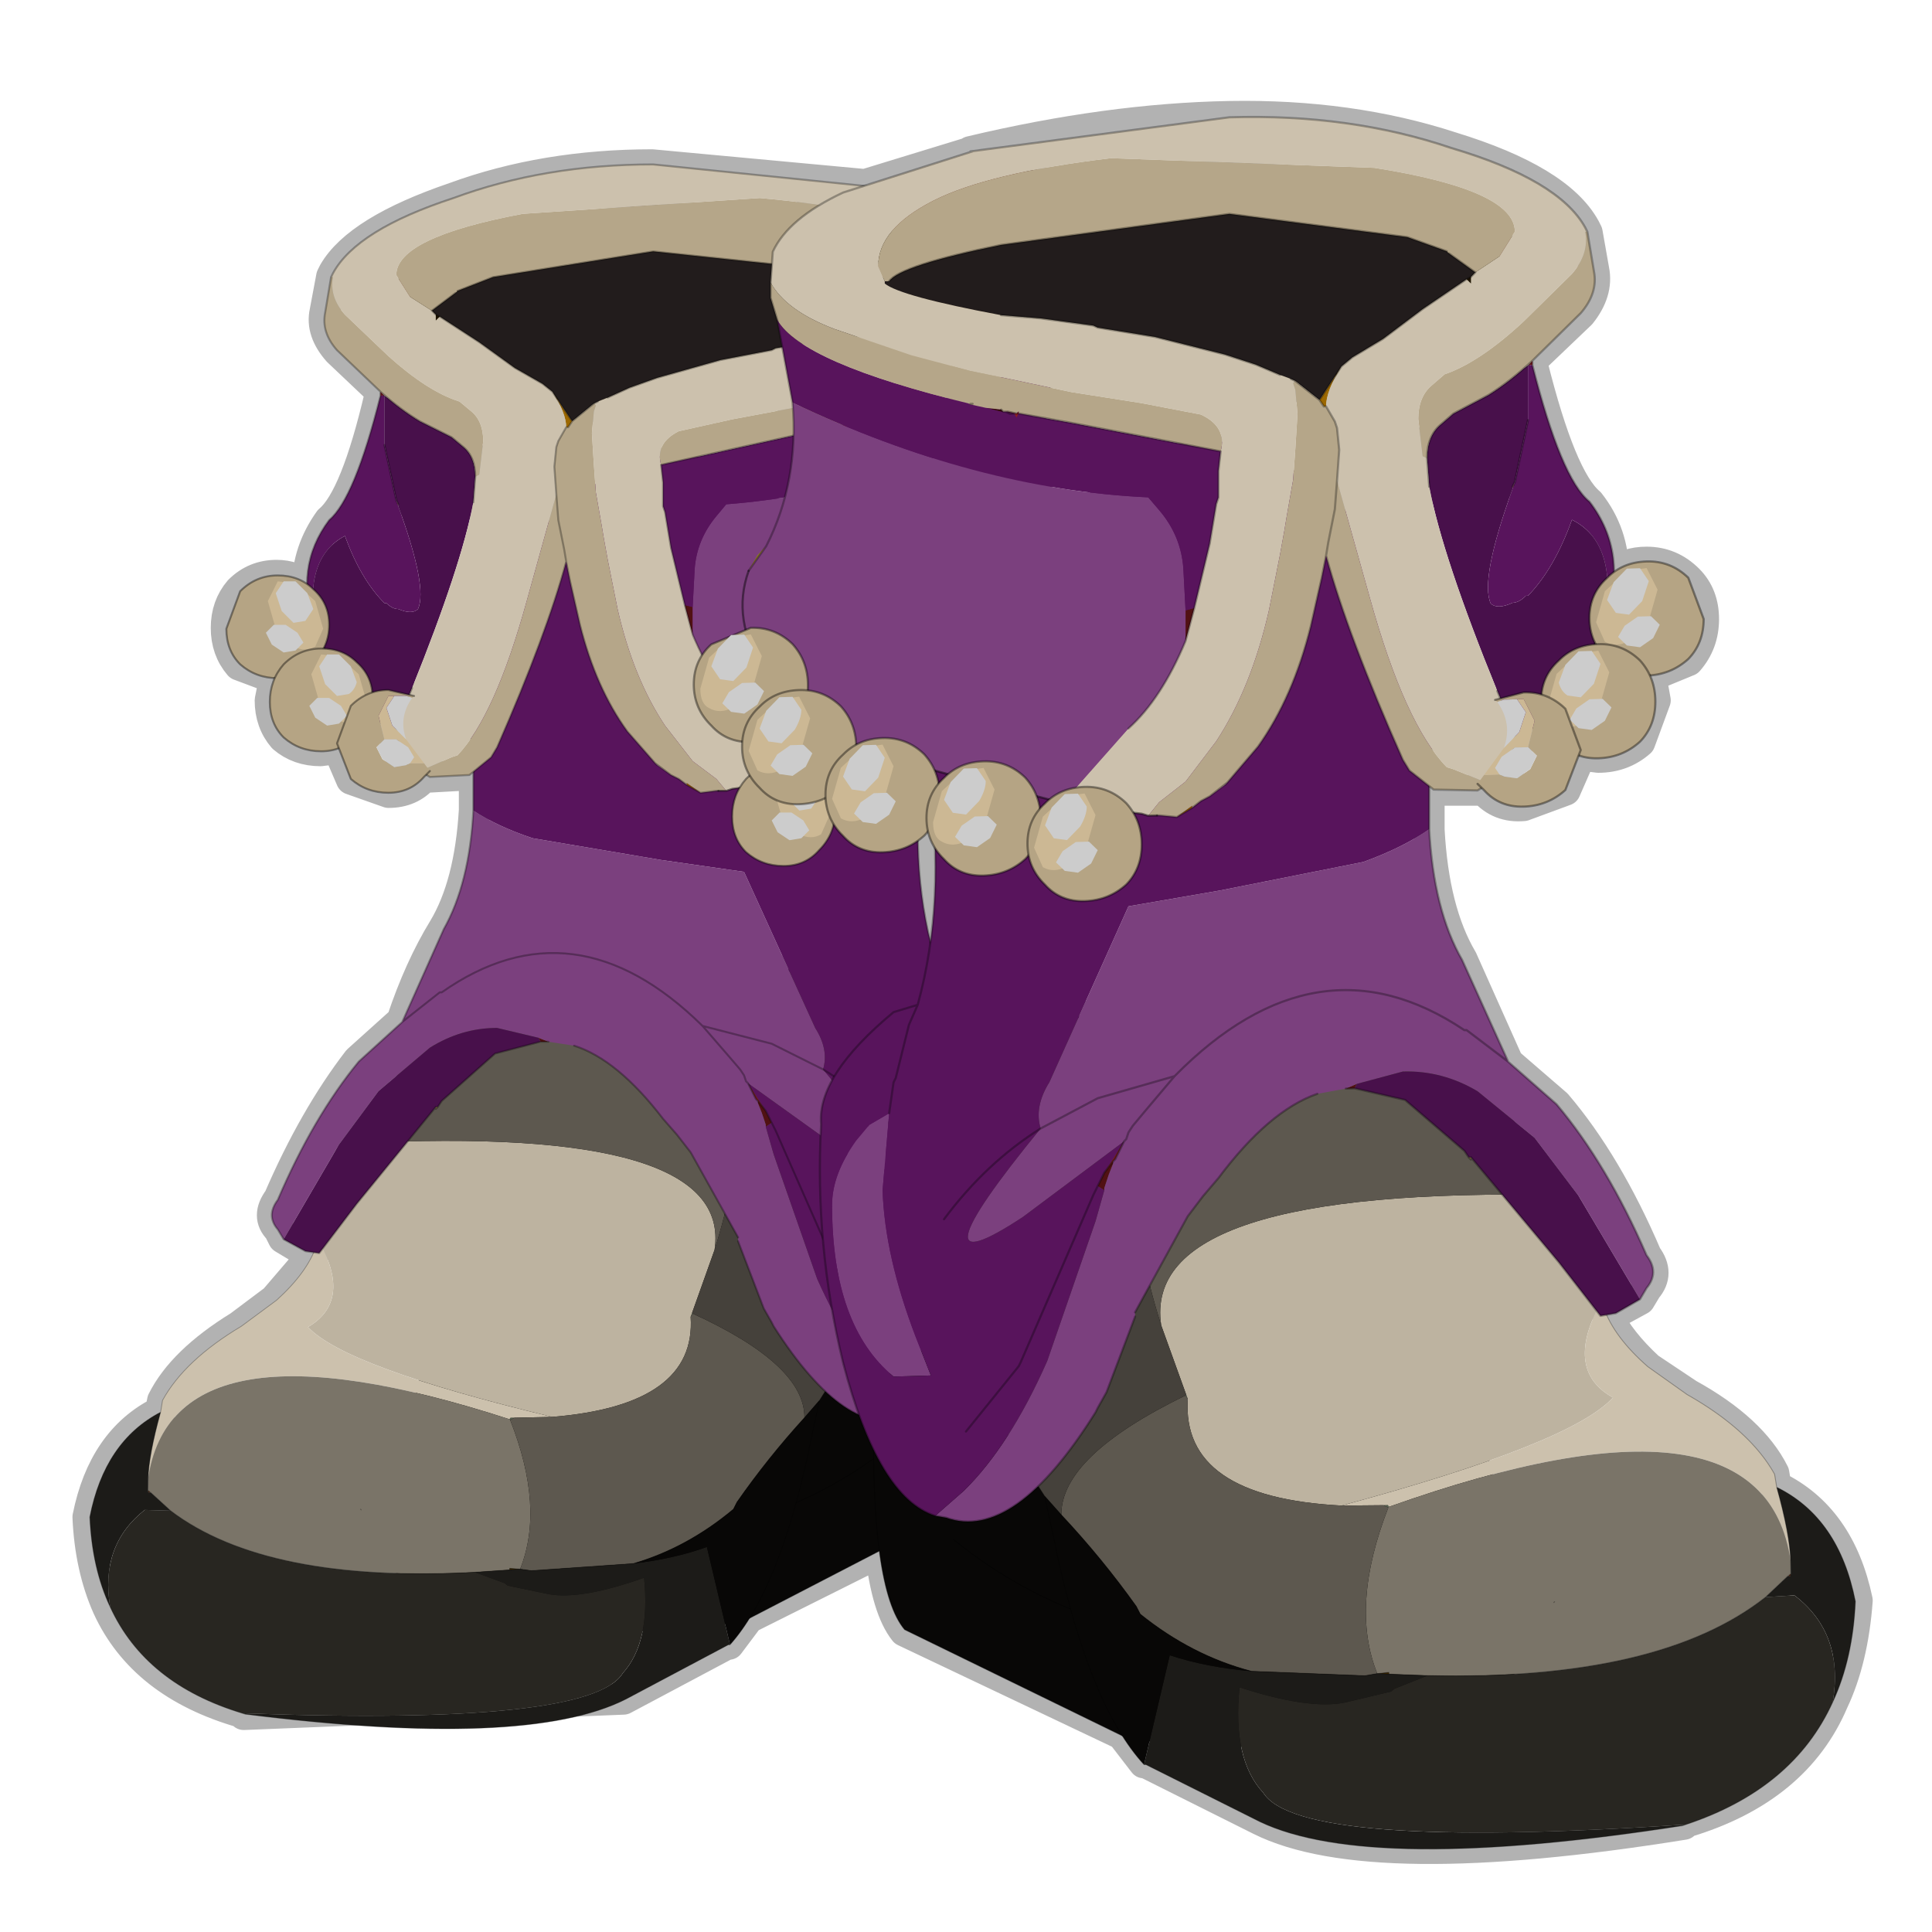 <?xml version="1.0" encoding="UTF-8" standalone="no"?>
<svg xmlns:xlink="http://www.w3.org/1999/xlink" height="440.0px" width="440.0px" xmlns="http://www.w3.org/2000/svg">
  <g transform="matrix(10.0, 0.0, 0.0, 10.0, 0.0, 0.0)">
    <use height="44.0" transform="matrix(1.0, 0.0, 0.0, 1.0, 0.0, 0.0)" width="44.0" xlink:href="#shape0"/>
    <use height="39.55" transform="matrix(0.9, 0.0, 0.0, 0.9, 1.24, 3.745)" width="27.35" xlink:href="#sprite0"/>
    <use height="39.55" transform="matrix(-1.0, 0.03, 0.0, 1.0, 43.15, 2.217)" width="27.35" xlink:href="#sprite0"/>
  </g>
  <defs>
    <g id="shape0" transform="matrix(1.0, 0.0, 0.0, 1.0, 0.0, 0.0)">
      <path d="M44.0 44.0 L0.0 44.0 0.0 0.0 44.0 0.0 44.0 44.0" fill="#43adca" fill-opacity="0.0" fill-rule="evenodd" stroke="none"/>
      <path d="M10.8 11.45 L10.85 10.85 Q10.85 10.4 10.55 10.2 L10.3 9.95 9.55 9.6 8.75 9.0 8.65 8.9 8.65 9.0 Q8.1 11.35 7.5 11.85 7.0 12.55 7.0 13.35 L7.1 13.4 7.15 13.45 7.45 14.25 7.35 14.7 7.4 14.75 Q7.85 14.8 8.1 15.05 8.45 15.4 8.45 15.9 L8.4 16.3 8.45 16.35 8.5 16.4 8.6 16.45 9.0 16.6 9.35 15.9 M9.0 16.6 L9.05 16.6 9.05 16.65 9.0 16.85 9.1 17.2 9.2 17.4 9.3 17.45 9.55 17.55 9.7 17.65 9.8 17.7 10.7 17.65 10.8 17.6 11.2 17.25 11.3 17.0 12.9 12.8 12.85 12.5 12.7 11.85 12.7 11.7 12.65 11.25 12.65 10.65 12.65 10.2 12.7 10.05 12.9 9.75 12.95 9.75 13.05 9.6 12.75 9.15 12.6 8.9 12.35 8.75 Q12.1 8.5 11.75 8.4 L10.9 7.8 Q10.35 7.35 10.0 7.2 L9.95 7.15 9.85 7.1 Q9.95 6.8 10.4 6.65 10.75 6.4 11.25 6.3 L14.85 5.75 17.55 5.9 17.6 5.75 Q17.85 5.15 18.65 4.7 L19.2 4.4 19.7 4.2 14.85 3.75 Q12.4 3.75 10.35 4.5 8.15 5.25 7.6 6.2 L7.55 6.3 7.4 7.1 Q7.3 7.55 7.7 8.0 L8.65 8.9 M12.9 12.8 L13.0 13.25 13.2 14.25 Q13.55 15.65 14.3 16.65 L14.9 17.4 15.3 17.65 15.45 17.75 15.65 17.9 15.95 18.05 16.3 18.0 16.35 18.0 16.55 18.0 16.65 17.95 16.9 17.95 17.0 17.75 17.1 17.7 16.9 17.0 16.9 16.9 16.2 16.55 Q15.8 16.15 15.8 15.6 L16.0 14.95 15.75 14.45 15.6 13.8 15.3 12.5 15.15 11.65 15.1 11.55 15.1 11.5 15.1 11.0 15.05 10.6 Q15.15 10.5 15.7 10.35 L18.1 9.9 18.05 9.3 18.05 9.15 17.9 7.95 17.65 7.95 17.55 8.0 16.4 8.2 14.95 8.6 Q14.6 8.7 14.35 8.85 L13.85 9.05 M13.55 9.2 Q13.2 9.35 13.05 9.6 M19.7 4.2 L22.15 3.45 22.1 3.45 Q25.25 2.7 28.0 2.65 30.75 2.6 33.05 3.35 35.5 4.1 36.1 5.2 L36.15 5.3 36.3 6.15 Q36.4 6.65 36.0 7.15 L34.9 8.2 34.9 8.3 Q35.55 10.9 36.2 11.45 36.75 12.15 36.75 13.05 37.05 12.8 37.5 12.8 38.05 12.8 38.45 13.2 38.8 13.55 38.8 14.1 38.8 14.65 38.45 15.05 L37.6 15.4 37.7 15.95 37.35 16.9 Q36.95 17.25 36.4 17.25 L36.0 17.2 35.65 18.0 34.7 18.35 Q34.15 18.4 33.8 18.0 L33.75 17.95 33.65 18.0 32.65 18.0 32.55 17.95 32.55 18.9 Q32.65 20.75 33.3 21.85 L34.35 24.2 35.45 25.15 Q36.6 26.5 37.5 28.6 37.8 29.0 37.5 29.35 L37.35 29.6 36.8 29.9 36.6 29.95 Q36.9 30.55 37.55 31.15 L38.45 31.75 Q39.9 32.55 40.4 33.55 L40.45 33.85 Q41.9 34.55 42.3 36.45 42.2 37.8 41.75 38.75 40.9 40.75 38.4 41.5 L38.35 41.55 Q31.2 42.7 28.7 41.45 L26.1 40.15 26.05 40.15 25.55 39.5 20.6 37.15 Q20.2 36.65 20.05 35.35 L17.05 36.85 16.6 37.45 16.55 37.45 14.2 38.7 5.55 39.05 5.5 39.0 Q3.25 38.35 2.45 36.6 2.05 35.7 2.0 34.55 2.35 32.8 3.65 32.15 L3.7 31.9 Q4.15 31.0 5.45 30.2 L6.25 29.6 7.15 28.55 6.95 28.5 6.45 28.2 6.35 28.0 Q6.05 27.7 6.35 27.3 7.15 25.45 8.15 24.15 L9.15 23.25 Q9.55 22.05 10.1 21.15 10.7 20.15 10.8 18.45 L10.8 17.6 M17.9 7.95 L17.7 7.3 17.55 6.8 17.55 6.45 17.55 5.9 M22.8 7.2 L23.7 7.25 24.9 7.4 25.0 7.45 26.3 7.65 27.9 8.1 28.6 8.3 29.15 8.55 M22.95 9.35 L23.0 9.4 22.9 9.4 22.85 9.4 22.95 9.35 23.15 9.4 23.2 9.4 23.65 9.45 23.85 9.5 24.4 9.65 27.05 10.05 27.8 10.3 27.75 10.75 27.75 11.3 27.75 11.35 27.7 11.5 27.55 12.4 27.2 13.85 27.0 14.6 Q26.45 15.9 25.7 16.6 M22.9 9.4 L22.95 9.35 M29.55 8.75 L30.05 9.1 30.35 8.6 30.55 8.35 Q30.65 8.2 30.8 8.15 L31.5 7.7 32.4 7.05 Q33.05 6.5 33.4 6.35 L33.5 6.3 33.6 6.2 Q33.5 5.9 33.0 5.75 32.6 5.5 32.05 5.4 L31.65 5.3 29.0 4.9 28.0 4.85 22.8 5.6 Q20.7 6.0 20.3 6.35 M30.05 9.1 L30.15 9.25 30.2 9.25 30.4 9.6 30.45 9.75 30.5 10.25 30.45 10.95 30.45 11.45 30.4 11.6 30.25 12.35 30.2 12.65 Q30.7 14.5 31.95 17.3 L32.1 17.55 32.55 17.95 M34.9 8.2 L34.8 8.3 33.9 9.0 33.1 9.4 32.8 9.7 Q32.5 9.95 32.5 10.45 L32.55 11.1 M34.2 16.0 L34.55 16.75 34.95 16.55 35.1 16.5 35.15 16.45 35.2 16.4 35.1 15.95 Q35.1 15.4 35.5 15.05 35.8 14.7 36.35 14.65 L36.2 14.1 Q36.2 13.55 36.6 13.2 L36.65 13.2 36.75 13.05 M36.35 14.65 L36.4 14.65 Q36.95 14.65 37.35 15.05 L37.6 15.4 M36.0 17.2 L35.5 16.9 35.2 16.4 M34.35 24.2 L33.4 23.45 33.35 23.45 Q32.3 22.75 31.3 22.6 32.95 23.45 34.3 25.3 L35.55 27.2 36.4 29.15 M34.55 16.75 L34.55 16.8 34.5 16.8 34.5 16.85 34.55 17.05 34.4 17.45 34.3 17.65 34.25 17.7 33.9 17.85 33.75 17.95 M30.2 12.65 L30.1 13.15 29.85 14.25 Q29.45 15.9 28.65 17.0 L27.95 17.8 27.55 18.15 27.35 18.25 27.15 18.4 26.8 18.6 26.4 18.55 26.35 18.55 26.15 18.6 26.0 18.55 25.85 18.55 26.0 19.2 Q26.0 19.75 25.65 20.15 25.25 20.5 24.7 20.5 24.15 20.5 23.8 20.15 L23.45 19.5 23.35 19.6 Q22.95 19.95 22.4 19.95 L21.5 19.6 21.3 19.35 21.2 21.5 20.9 22.9 20.7 23.35 20.5 24.1 20.2 28.0 19.95 29.65 19.2 31.0 19.2 31.05 19.55 32.2 19.9 33.05 Q20.5 34.25 21.3 34.5 L21.55 34.55 Q22.55 34.9 23.65 33.85 L23.55 33.8 23.6 33.75 22.6 32.05 22.0 32.6 M18.1 9.9 L17.9 11.35 17.45 12.45 17.05 13.0 Q16.8 13.65 17.0 14.3 L17.1 14.3 Q17.65 14.3 18.05 14.7 18.4 15.05 18.4 15.6 L18.4 15.75 Q18.8 15.75 19.15 16.1 19.5 16.45 19.5 16.95 L20.1 16.8 Q20.65 16.8 21.05 17.2 L21.3 17.55 21.6 17.65 Q21.95 17.35 22.4 17.35 22.95 17.35 23.35 17.75 L23.6 18.15 23.9 18.2 Q24.15 17.95 24.55 17.9 L24.7 17.9 Q25.25 17.9 25.65 18.3 L25.85 18.55 M31.3 22.15 L30.55 22.25 31.3 22.6 M16.9 16.9 L17.1 16.35 17.3 16.1 Q17.5 15.9 17.75 15.8 L18.2 15.7 18.4 15.75 M16.0 14.95 L16.2 14.7 Q16.5 14.35 17.0 14.3 M16.9 17.95 L16.7 18.6 Q16.7 19.1 17.0 19.45 L17.85 19.75 Q18.35 19.75 18.65 19.4 L19.0 18.75 18.9 18.6 18.9 18.55 18.8 18.2 18.6 18.25 18.2 18.3 18.0 18.3 17.6 18.2 17.3 17.95 17.1 17.7 M18.8 18.2 L18.8 18.1 18.85 17.9 Q18.85 17.5 19.2 17.2 L19.5 17.0 19.5 16.95 M21.2 21.5 Q20.95 20.4 20.95 19.15 L20.1 19.4 Q19.55 19.4 19.2 19.05 L19.0 18.75 M23.45 19.5 L23.4 19.2 Q23.4 18.75 23.7 18.45 L23.6 18.15 M23.7 18.45 L23.8 18.3 23.9 18.2 M21.3 17.55 L21.4 17.9 21.5 17.75 21.6 17.65 M20.95 19.15 L21.05 19.05 21.15 18.95 21.1 18.65 Q21.1 18.2 21.4 17.9 M21.3 19.35 L21.15 18.95 M20.5 24.1 L20.4 23.05 20.25 22.55 20.05 22.4 12.55 21.45 11.9 21.8 Q10.45 22.6 9.3 24.2 L8.1 26.05 7.3 27.8 M21.5 27.75 L21.8 27.4 Q21.55 24.5 22.0 23.75 L22.2 23.55 30.55 22.25 M3.65 32.15 Q3.35 33.15 3.35 33.7 L3.35 33.95 3.4 34.0 3.85 34.4 Q5.6 35.75 9.05 35.85 L10.8 35.8 11.6 35.75 11.8 35.75 12.1 35.75 14.4 35.6 16.1 34.8 16.65 34.35 16.75 34.2 Q17.45 33.2 18.3 32.3 L18.65 31.9 18.75 31.7 18.8 31.65 19.2 31.0 M18.75 31.7 L18.8 31.7 18.8 31.65 19.55 32.2 M18.65 31.9 L18.4 32.95 18.4 33.0 18.1 34.25 19.9 33.2 19.9 33.05 M20.05 35.35 Q19.9 34.45 19.9 33.2 M22.6 32.05 L22.35 31.65 21.8 27.4 M23.6 33.75 L23.7 33.85 23.8 34.05 24.2 34.5 25.9 36.55 25.95 36.75 26.55 37.2 28.5 38.05 31.1 38.15 31.35 38.1 31.4 38.1 31.65 38.1 32.5 38.1 34.5 38.1 Q38.3 37.9 40.2 36.4 L40.75 35.85 40.8 35.8 40.8 35.55 40.45 33.85 M23.7 33.85 L23.65 33.85 M21.7 35.05 Q22.95 36.05 24.4 36.65 L24.05 35.3 24.05 35.2 23.8 34.05 M20.4 23.05 L20.9 22.9 M25.55 39.5 Q24.9 38.45 24.4 36.65 M40.8 35.8 L40.8 35.85 40.75 35.85 M17.05 36.85 Q17.65 35.9 18.1 34.25 M7.0 13.35 Q6.7 13.1 6.3 13.1 5.8 13.1 5.45 13.45 5.15 13.8 5.15 14.3 5.15 14.8 5.45 15.15 L6.25 15.45 6.45 15.1 Q6.8 14.75 7.3 14.75 L7.35 14.75 7.35 14.7 M7.4 14.75 L7.35 14.75 M6.25 15.45 L6.15 15.95 Q6.15 16.45 6.45 16.8 6.8 17.1 7.3 17.1 L7.7 17.05 8.1 16.75 8.4 16.3 M7.7 17.05 L8.0 17.75 8.85 18.05 Q9.35 18.05 9.65 17.7 L9.7 17.65 M11.9 21.8 Q10.95 21.95 10.05 22.6 L10.0 22.6 9.15 23.25 M12.55 21.45 L11.9 21.35 M3.4 34.0 L3.35 34.0 3.35 33.95 M9.05 11.4 L8.75 10.15 M34.5 11.0 L34.8 9.55" fill="none" stroke="#000000" stroke-linecap="round" stroke-linejoin="round" stroke-opacity="0.302" stroke-width="0.7"/>
    </g>
    <g id="sprite0" transform="matrix(1.0, 0.0, 0.0, 1.0, 14.4, 19.95)">
      <use height="42.7" transform="matrix(-0.412, 0.0, 0.0, 0.412, 8.848, -0.418)" width="36.3" xlink:href="#sprite1"/>
      <use height="50.2" transform="matrix(-0.412, 0.0, -0.065, 0.399, 7.897, -0.386)" width="46.15" xlink:href="#sprite2"/>
      <use height="31.8" transform="matrix(1.0, 0.0, 0.0, 1.0, -10.05, -19.95)" width="23.0" xlink:href="#shape3"/>
    </g>
    <g id="sprite1" transform="matrix(1.0, 0.0, 0.0, 1.0, 16.0, 15.2)">
      <use height="42.7" transform="matrix(1.0, 0.0, 0.0, 1.0, -16.0, -15.2)" width="36.3" xlink:href="#shape1"/>
    </g>
    <g id="shape1" transform="matrix(1.0, 0.0, 0.0, 1.0, 16.0, 15.2)">
      <path d="M-13.25 5.0 L-13.15 5.5 Q-13.55 -0.5 -12.05 -4.1 L-7.4 -11.85 Q2.6 -17.2 11.2 -13.95 L18.85 -2.9 16.7 0.9 Q18.0 6.9 18.05 12.55 L17.75 17.8 Q9.55 22.25 -1.1 21.0 -7.05 19.4 -11.6 15.55 -7.05 19.4 -1.1 21.0 9.55 22.25 17.75 17.8 L18.05 12.55 20.2 16.25 Q20.55 20.8 19.45 23.9 11.95 27.4 4.65 27.5 L-1.75 26.95 -14.3 20.45 Q-16.2 18.15 -16.0 8.25 -15.5 5.75 -13.25 5.0 L-13.2 10.85 -13.25 5.0 M16.05 2.05 L16.7 0.9 16.05 2.05 M17.75 17.8 L17.6 19.1 17.75 17.8" fill="#080706" fill-rule="evenodd" stroke="none"/>
      <path d="M16.7 0.9 L18.85 -2.9 11.2 -13.95 Q2.6 -17.2 -7.4 -11.85 L-12.05 -4.1 Q-13.55 -0.5 -13.15 5.5 L-13.25 5.0 -13.2 10.85 M-11.6 15.55 Q-7.05 19.4 -1.1 21.0 9.55 22.25 17.75 17.8 L18.05 12.55 Q18.0 6.9 16.7 0.9 L16.05 2.05 M18.05 12.55 L20.2 16.25 Q20.55 20.8 19.45 23.9 11.95 27.4 4.65 27.5 L-1.75 26.95 -14.3 20.45 Q-16.2 18.15 -16.0 8.25 -15.5 5.75 -13.25 5.0 M17.6 19.1 L17.75 17.8" fill="none" stroke="#000000" stroke-linecap="round" stroke-linejoin="round" stroke-opacity="0.4" stroke-width="0.05"/>
    </g>
    <g id="sprite2" transform="matrix(1.0, 0.0, 0.0, 1.0, 19.4, 23.8)">
      <use height="50.2" transform="matrix(1.0, 0.0, 0.0, 1.0, -19.4, -23.8)" width="46.15" xlink:href="#shape2"/>
    </g>
    <g id="shape2" transform="matrix(1.0, 0.0, 0.0, 1.0, 19.4, 23.8)">
      <path d="M15.55 -4.25 L15.3 -4.35 15.55 -4.7 15.55 -4.25 M1.9 6.65 L1.95 6.75 1.9 6.75 1.9 6.65" fill="#879880" fill-rule="evenodd" stroke="none"/>
      <path d="M-17.2 4.85 L-17.15 5.0 -17.3 4.95 -17.2 4.85" fill="#6a7a66" fill-rule="evenodd" stroke="none"/>
      <path d="M10.15 12.5 L10.2 12.45 10.15 12.5 M15.25 25.45 L15.25 25.4 15.4 25.4 15.25 25.45 M-13.75 21.05 L-13.85 21.05 -13.75 21.05" fill="#32382f" fill-rule="evenodd" stroke="none"/>
      <path d="M1.65 6.65 L1.9 6.65 1.9 6.75 1.9 6.8 1.65 6.65 M-8.2 0.0 L-8.15 0.25 -8.25 0.05 -8.2 0.0" fill="#54604f" fill-rule="evenodd" stroke="none"/>
      <path d="M-0.15 16.25 L0.45 16.2 0.45 16.3 -0.15 16.25" fill="#3d2800" fill-rule="evenodd" stroke="none"/>
      <path d="M23.25 11.4 L23.45 11.25 23.4 11.4 23.25 11.4" fill="#471c06" fill-rule="evenodd" stroke="none"/>
      <path d="M15.55 -4.7 L15.3 -4.35 Q12.85 -0.7 15.25 0.9 12.55 3.45 -0.65 6.6 -9.4 5.85 -8.15 0.25 L-8.2 0.0 -8.95 -4.0 Q-8.85 -11.95 14.15 -10.75 L15.55 -5.85 15.55 -5.75 15.55 -5.25 15.55 -4.7" fill="#bdb3a0" fill-rule="evenodd" stroke="none"/>
      <path d="M15.3 -4.35 L15.55 -4.25 Q15.85 -2.55 17.45 -0.8 L19.35 0.85 Q22.5 3.0 23.45 5.55 L23.45 6.3 Q23.75 9.0 23.55 10.55 23.75 -0.2 1.95 6.75 L1.9 6.65 1.65 6.65 -0.65 6.6 Q12.55 3.45 15.25 0.9 12.85 -0.7 15.3 -4.35" fill="#ccc1ad" fill-rule="evenodd" stroke="none"/>
      <path d="M1.95 6.75 Q23.75 -0.2 23.55 10.55 L23.45 11.25 23.25 11.4 21.85 12.55 Q15.25 17.15 2.55 16.45 L0.45 16.3 0.45 16.2 -0.15 16.25 -0.2 16.25 Q-1.1 12.35 1.9 6.8 L1.9 6.75 1.95 6.75 M10.2 12.45 L10.15 12.5 10.2 12.45" fill="#7a7468" fill-rule="evenodd" stroke="none"/>
      <path d="M-0.65 6.6 L1.65 6.65 1.9 6.8 Q-1.1 12.35 -0.2 16.25 L-0.9 16.35 -7.1 15.9 Q-10.25 14.9 -12.7 12.45 L-12.85 12.0 Q-14.3 9.2 -16.15 6.65 -15.65 3.3 -8.25 0.05 L-8.15 0.25 Q-9.4 5.85 -0.65 6.6 M4.15 -23.6 Q10.7 -20.45 14.15 -10.75 -8.85 -11.95 -8.95 -4.0 -10.25 -12.9 -7.4 -22.1 L4.15 -23.6" fill="#5d584f" fill-rule="evenodd" stroke="none"/>
      <path d="M-8.95 -4.0 L-8.2 0.0 -8.25 0.05 Q-15.65 3.3 -16.15 6.65 L-16.9 5.55 -17.15 5.0 -17.2 4.85 -19.4 -0.65 Q-19.3 -17.45 -17.05 -20.45 L-16.6 -20.9 -7.4 -22.1 Q-10.25 -12.9 -8.95 -4.0" fill="#45413b" fill-rule="evenodd" stroke="none"/>
      <path d="M23.55 10.55 Q23.75 9.0 23.45 6.3 26.6 8.15 26.75 12.95 26.1 16.2 24.6 18.65 25.85 14.75 23.45 12.5 L21.85 12.55 23.25 11.4 23.4 11.4 23.45 11.25 23.55 10.55 M-0.2 16.25 L-0.15 16.25 0.45 16.3 2.55 16.45 0.6 17.15 0.4 17.3 -2.25 17.85 Q-4.3 18.2 -7.9 16.8 -8.95 20.9 -7.55 22.85 -6.1 26.2 15.25 25.4 L15.25 25.45 Q-2.4 27.7 -8.0 24.5 L-13.75 21.05 -13.85 21.05 -11.45 14.85 Q-9.55 15.6 -7.1 15.9 L-0.9 16.35 -0.2 16.25" fill="#1c1b18" fill-rule="evenodd" stroke="none"/>
      <path d="M-16.9 5.55 L-16.15 6.65 Q-14.3 9.2 -12.85 12.0 L-12.7 12.45 Q-10.25 14.9 -7.1 15.9 -9.55 15.6 -11.45 14.85 L-13.85 21.05 Q-16.3 17.6 -16.75 8.7 L-16.75 8.45 -16.9 5.55" fill="#080706" fill-rule="evenodd" stroke="none"/>
      <path d="M21.85 12.55 L23.45 12.5 Q25.85 14.75 24.6 18.65 21.65 23.55 15.4 25.4 L15.25 25.4 Q-6.1 26.2 -7.55 22.85 -8.95 20.9 -7.9 16.8 -4.3 18.2 -2.25 17.85 L0.4 17.3 0.6 17.15 2.55 16.45 Q15.25 17.15 21.85 12.55" fill="#282621" fill-rule="evenodd" stroke="none"/>
      <path d="M4.15 -23.6 L5.95 -23.8 M15.55 -4.25 L15.55 -4.7 M23.55 10.55 Q23.75 9.0 23.45 6.3 L23.45 5.55 Q22.5 3.0 19.35 0.85 L17.45 -0.8 Q15.85 -2.55 15.55 -4.25 M14.15 -10.75 L15.55 -5.85 M4.15 -23.6 Q10.7 -20.45 14.15 -10.75 M23.45 11.25 L23.55 10.55 M23.25 11.4 L23.45 11.25 23.4 11.4 23.25 11.4 21.85 12.55 M24.6 18.65 Q26.1 16.2 26.75 12.95 26.6 8.15 23.45 6.3 M-0.2 16.25 L-0.15 16.25 0.45 16.2 M0.45 16.3 L2.55 16.45 Q15.25 17.15 21.85 12.55 M10.15 12.5 L10.2 12.45 M15.25 25.45 L15.4 25.4 M24.6 18.65 Q21.65 23.55 15.4 25.4 M-7.4 -22.1 L-16.6 -20.9 -17.05 -20.45 Q-19.3 -17.45 -19.4 -0.65 L-17.2 4.85 -17.15 5.0 -16.9 5.55 -16.15 6.65 Q-14.3 9.2 -12.85 12.0 L-12.7 12.45 Q-10.25 14.9 -7.1 15.9 L-0.9 16.35 -0.2 16.25 M-17.15 5.0 L-17.3 4.95 -17.2 4.85 M-13.85 21.05 Q-16.3 17.6 -16.75 8.7 L-16.75 8.45 -16.9 5.55 M-13.85 21.05 L-13.75 21.05 M15.25 25.45 Q-2.4 27.7 -8.0 24.5 L-13.75 21.05 M-0.15 16.25 L0.45 16.3 M-7.4 -22.1 L4.15 -23.6 Z" fill="none" stroke="#000000" stroke-linecap="round" stroke-linejoin="round" stroke-opacity="0.302" stroke-width="0.05"/>
    </g>
    <g id="shape3" transform="matrix(1.0, 0.0, 0.0, 1.0, 10.05, 19.95)">
      <path d="M-3.95 -6.2 L-3.9 -6.5 Q-3.75 -5.0 -3.95 -6.2" fill="#80503c" fill-rule="evenodd" stroke="none"/>
      <path d="M3.15 3.3 L3.6 4.0 3.4 3.75 3.35 3.7 3.25 3.5 3.15 3.3" fill="#74191f" fill-rule="evenodd" stroke="none"/>
      <path d="M3.6 4.0 L3.65 4.1 3.75 4.3 3.6 4.4 3.6 4.35 3.5 4.05 3.4 3.8 3.4 3.75 3.6 4.0 M-2.15 2.15 L-1.9 2.25 -2.1 2.25 -2.15 2.15" fill="#511113" fill-rule="evenodd" stroke="none"/>
      <path d="M-4.7 3.9 L-4.75 3.95 -4.75 3.9 -4.7 3.9" fill="#907c32" fill-rule="evenodd" stroke="none"/>
      <path d="M-3.8 -3.6 Q-3.2 -3.2 -2.3 -2.9 L0.95 -2.35 3.05 -2.05 4.85 1.9 Q5.2 2.45 5.05 2.95 L3.75 2.3 2.0 1.85 Q-1.25 -1.35 -4.6 1.0 L-4.65 1.0 -5.6 1.75 -4.65 1.0 -4.6 1.0 Q-1.25 -1.35 2.0 1.85 L3.75 2.3 5.05 2.95 Q8.15 6.65 5.45 4.95 L3.15 3.3 3.1 3.25 3.05 3.1 2.95 2.95 2.65 2.6 2.0 1.85 2.65 2.6 2.95 2.95 3.05 3.1 3.1 3.25 3.15 3.3 3.25 3.5 3.35 3.7 3.4 3.75 3.4 3.8 3.5 4.05 3.6 4.35 3.6 4.4 3.8 5.1 4.9 8.25 Q5.75 10.15 6.8 11.15 L7.45 11.7 7.2 11.75 Q5.65 12.35 3.8 9.45 L3.75 9.35 3.55 9.0 2.9 7.3 2.9 7.2 1.7 5.05 1.35 4.6 1.0 4.2 Q-0.15 2.7 -1.25 2.35 L-1.9 2.25 -2.15 2.15 -3.2 1.9 Q-4.1 1.9 -4.9 2.4 L-6.2 3.5 -7.2 4.85 -8.6 7.25 -8.75 7.0 Q-9.05 6.65 -8.75 6.25 -7.85 4.15 -6.7 2.75 L-5.6 1.75 -4.55 -0.6 Q-3.9 -1.75 -3.8 -3.6 M8.5 2.5 L8.95 2.75 9.25 3.1 Q9.8 3.85 9.8 4.55 9.8 7.3 8.4 8.5 L7.55 8.5 7.9 7.6 Q8.6 5.75 8.65 4.25 L8.5 2.5" fill="#7b407e" fill-rule="evenodd" stroke="none"/>
      <path d="M5.05 2.95 Q5.2 2.45 4.85 1.9 L3.05 -2.05 0.95 -2.35 -2.3 -2.9 Q-3.2 -3.2 -3.8 -3.6 L-3.8 -5.05 Q-3.8 -4.65 -3.85 -5.25 L-3.95 -6.2 -4.3 -8.1 Q0.1 -14.2 3.05 -12.05 6.0 -9.95 8.35 -11.6 L7.85 -6.35 7.6 -5.15 Q7.2 -2.3 7.85 0.05 L8.05 0.5 8.35 1.7 8.05 0.5 7.85 0.05 8.4 0.2 Q10.15 1.6 10.05 2.7 10.2 5.45 9.55 8.15 8.75 11.25 7.45 11.7 L6.8 11.15 Q5.75 10.15 4.9 8.25 L3.8 5.1 3.6 4.4 3.75 4.3 3.65 4.1 3.6 4.0 3.15 3.3 5.45 4.95 Q8.15 6.65 5.05 2.95 6.3 3.7 7.25 4.95 6.3 3.7 5.05 2.95 M-3.95 -6.2 Q-3.75 -5.0 -3.9 -6.5 L-3.95 -6.2 M6.75 9.8 L5.55 8.35 5.5 8.25 3.85 4.5 3.75 4.3 3.85 4.5 5.5 8.25 5.55 8.35 6.75 9.8 M8.4 1.8 L8.35 1.7 8.35 1.75 8.4 1.8 8.5 2.5 8.65 4.25 Q8.6 5.75 7.9 7.6 L7.55 8.5 8.4 8.5 Q9.8 7.3 9.8 4.55 9.8 3.85 9.25 3.1 L8.95 2.75 8.5 2.5 8.4 1.8" fill="#58145c" fill-rule="evenodd" stroke="none"/>
      <path d="M-2.15 2.15 L-2.1 2.25 -3.25 2.55 -4.6 3.75 -4.7 3.9 -4.75 3.9 -6.75 6.35 -7.7 7.6 -8.05 7.55 -8.6 7.25 -7.2 4.85 -6.2 3.5 -4.9 2.4 Q-4.1 1.9 -3.2 1.9 L-2.15 2.15" fill="#48104b" fill-rule="evenodd" stroke="none"/>
      <path d="M5.05 2.95 Q6.3 3.7 7.25 4.95 M-4.3 -8.1 L-3.95 -6.2 -3.9 -6.5 Q-3.75 -5.0 -3.95 -6.2 L-3.85 -5.25 Q-3.8 -4.65 -3.8 -5.05 L-3.8 -3.6 Q-3.9 -1.75 -4.55 -0.6 L-5.6 1.75 -4.65 1.0 -4.6 1.0 Q-1.25 -1.35 2.0 1.85 L3.75 2.3 5.05 2.95 M3.6 4.0 L3.65 4.1 3.75 4.3 3.85 4.5 5.5 8.25 5.55 8.35 6.75 9.8 M7.85 0.05 Q7.2 -2.3 7.6 -5.15 L7.85 -6.35 8.35 -11.6 M7.85 0.05 L8.05 0.5 8.35 1.7 8.4 1.8 8.5 2.5 M7.45 11.7 Q8.75 11.25 9.55 8.15 10.2 5.45 10.05 2.7 10.15 1.6 8.4 0.2 L7.85 0.05 M3.15 3.3 L3.1 3.25 3.05 3.1 2.95 2.95 2.65 2.6 2.0 1.85 M-1.25 2.35 Q-0.15 2.7 1.0 4.2 L1.35 4.6 1.7 5.05 2.9 7.2 M2.9 7.3 L3.55 9.0 3.75 9.35 3.8 9.45 Q5.65 12.35 7.2 11.75 L7.45 11.7 M3.4 3.75 L3.35 3.7 3.25 3.5 3.15 3.3 M3.6 4.0 L3.4 3.75 M-2.1 2.25 L-1.9 2.25 M-2.1 2.25 L-3.25 2.55 -4.6 3.75 -4.7 3.9 -4.75 3.95 -4.75 3.9 -6.75 6.35 -7.7 7.6 -8.05 7.55 -8.6 7.25 -8.75 7.0 Q-9.05 6.65 -8.75 6.25 -7.85 4.15 -6.7 2.75 L-5.6 1.75" fill="none" stroke="#000000" stroke-linecap="round" stroke-linejoin="round" stroke-opacity="0.302" stroke-width="0.05"/>
      <path d="M-6.15 -16.35 L-5.25 -17.7 Q-1.2 -19.35 5.75 -18.85 L9.55 -18.3 9.15 -17.5 5.45 -17.95 Q-0.2 -18.35 -6.15 -16.35" fill="#6e3f2c" fill-rule="evenodd" stroke="none"/>
      <path d="M-6.15 -16.35 Q-0.2 -18.35 5.45 -17.95 L9.15 -17.5 Q5.9 -12.05 -4.8 -14.6 L-6.15 -16.35" fill="#1e1400" fill-rule="evenodd" stroke="none"/>
      <path d="M9.15 -17.5 L9.55 -18.3 5.75 -18.85 Q-1.2 -19.35 -5.25 -17.7 L-6.15 -16.35 Q-0.2 -18.35 5.45 -17.95 L9.15 -17.5 Q5.9 -12.05 -4.8 -14.6 L-6.15 -16.35" fill="none" stroke="#000000" stroke-linecap="round" stroke-linejoin="round" stroke-opacity="0.302" stroke-width="0.05"/>
      <path d="M-1.45 -13.3 Q-1.45 -13.65 -1.8 -14.2 L-1.3 -13.45 -1.4 -13.3 -1.45 -13.3 M1.95 -4.05 L1.6 -4.25 1.6 -4.3 1.95 -4.05" fill="#9c6800" fill-rule="evenodd" stroke="none"/>
      <path d="M11.3 -10.5 L11.5 -10.3 11.7 -9.95 11.3 -10.5" fill="#8c7729" fill-rule="evenodd" stroke="none"/>
      <path d="M5.55 -13.35 L5.55 -13.4 5.6 -13.35 5.55 -13.35 M-6.15 -14.1 L-6.15 -14.2 -6.05 -14.1 -6.15 -14.1 M-5.7 -11.35 L-5.7 -11.3 -5.75 -11.45 -5.7 -11.35" fill="#74191f" fill-rule="evenodd" stroke="none"/>
      <path d="M1.75 -8.05 L1.55 -8.8 1.75 -8.75 1.75 -8.05 M5.85 -13.4 L5.75 -13.35 5.65 -13.35 5.6 -13.35 5.8 -13.4 5.9 -13.4 5.85 -13.4 5.8 -13.4 5.85 -13.4 M5.75 -13.35 L5.8 -13.4 5.75 -13.35" fill="#511113" fill-rule="evenodd" stroke="none"/>
      <path d="M5.9 -13.4 L5.95 -13.45 6.3 -13.5 5.95 -13.4 5.85 -13.4 5.65 -13.35 5.75 -13.35 5.85 -13.4 5.9 -13.4" fill="#370c0c" fill-rule="evenodd" stroke="none"/>
      <path d="M6.65 -13.6 L6.6 -13.6 6.65 -13.6 M5.55 -13.35 L5.6 -13.35 5.65 -13.35 5.6 -13.25 5.55 -13.35" fill="#8c1e21" fill-rule="evenodd" stroke="none"/>
      <path d="M-3.75 -12.05 L-3.8 -11.4 Q-4.1 -9.8 -5.35 -6.7 L-5.7 -5.85 -5.75 -5.65 -6.35 -5.9 -6.4 -5.95 Q-7.4 -7.2 -7.8 -8.2 -8.1 -10.0 -7.05 -10.55 -6.65 -9.45 -6.05 -8.85 L-6.0 -8.85 Q-5.85 -8.7 -5.7 -8.7 -5.35 -8.55 -5.2 -8.7 -4.95 -9.25 -5.7 -11.3 L-5.7 -11.35 -5.75 -11.45 -6.05 -12.85 -6.05 -14.1 -5.15 -13.45 -4.35 -13.05 -4.05 -12.8 Q-3.75 -12.55 -3.75 -12.05" fill="#48104b" fill-rule="evenodd" stroke="none"/>
      <path d="M4.55 -4.45 L3.05 -6.1 Q2.3 -6.75 1.75 -8.05 L1.75 -8.75 1.8 -9.7 Q1.85 -10.45 2.35 -11.05 L2.6 -11.35 Q6.55 -11.65 10.7 -13.75 10.55 -11.95 11.3 -10.5 L11.7 -9.95 Q12.1 -8.85 11.35 -7.65 L10.55 -6.65 Q9.45 -5.75 5.95 -4.85 L4.55 -4.45 M-4.65 -16.1 L-4.75 -16.15 -4.65 -16.1" fill="#7b407e" fill-rule="evenodd" stroke="none"/>
      <path d="M1.55 -8.8 L1.2 -10.25 1.05 -11.15 1.0 -11.3 1.0 -11.35 1.0 -11.9 0.95 -12.35 4.35 -13.1 5.55 -13.35 5.6 -13.25 5.65 -13.35 5.85 -13.4 5.95 -13.4 6.3 -13.5 6.7 -13.6 6.65 -13.6 Q10.5 -14.65 11.05 -15.65 L10.7 -13.75 Q6.55 -11.65 2.6 -11.35 L2.35 -11.05 Q1.85 -10.45 1.8 -9.7 L1.75 -8.75 1.55 -8.8 M-6.15 -14.1 L-6.05 -14.1 -6.05 -12.85 -5.75 -11.45 -5.7 -11.3 Q-4.95 -9.25 -5.2 -8.7 -5.35 -8.55 -5.7 -8.7 -5.85 -8.7 -6.0 -8.85 L-6.05 -8.85 Q-6.65 -9.45 -7.05 -10.55 -8.1 -10.0 -7.8 -8.2 -8.35 -9.75 -7.45 -10.95 -6.8 -11.5 -6.15 -14.1" fill="#58145c" fill-rule="evenodd" stroke="none"/>
      <path d="M-1.8 -14.2 L-2.05 -14.4 -2.75 -14.8 -3.65 -15.45 -4.65 -16.1 -4.75 -16.15 -4.85 -16.25 -4.25 -16.7 -4.2 -16.75 -3.3 -17.1 0.75 -17.75 5.95 -17.2 Q8.25 -16.8 8.5 -16.45 L8.6 -16.4 Q8.25 -16.1 5.95 -15.6 L5.05 -15.5 3.85 -15.3 3.75 -15.25 2.45 -15.0 0.85 -14.55 0.15 -14.3 -0.4 -14.05 -0.65 -13.95 -0.75 -13.9 -1.3 -13.45 -1.8 -14.2" fill="#221c1c" fill-rule="evenodd" stroke="none"/>
      <path d="M-7.4 -17.1 L-7.35 -17.2 Q-6.75 -18.3 -4.3 -19.1 -2.0 -19.95 0.75 -19.95 L6.65 -19.35 6.6 -19.35 9.55 -18.5 Q10.8 -17.95 11.15 -17.2 L11.2 -16.5 Q10.85 -15.85 9.75 -15.4 L8.0 -14.75 6.65 -14.35 5.8 -14.15 4.35 -13.8 2.75 -13.5 1.4 -13.2 Q0.8 -12.9 0.95 -12.35 L1.0 -11.9 1.0 -11.35 1.0 -11.3 1.05 -11.15 1.2 -10.25 1.55 -8.8 1.75 -8.05 Q2.3 -6.75 3.05 -6.1 L4.55 -4.45 4.35 -4.4 3.85 -4.35 3.8 -4.3 2.75 -4.15 2.6 -4.1 2.35 -4.4 1.75 -4.85 1.05 -5.75 Q0.25 -6.95 -0.15 -8.7 L-0.4 -9.95 -0.5 -10.5 -0.55 -10.8 -0.7 -11.65 -0.75 -12.35 -0.8 -13.15 -0.75 -13.7 -0.7 -13.85 -0.75 -13.9 -0.65 -13.95 -0.4 -14.05 0.15 -14.3 0.85 -14.55 2.45 -15.0 3.75 -15.25 3.85 -15.3 5.05 -15.5 5.95 -15.6 Q8.25 -16.1 8.6 -16.4 L8.6 -16.45 8.75 -16.8 Q8.75 -17.65 7.5 -18.25 6.25 -18.85 3.45 -19.1 L-2.55 -18.7 Q-5.75 -18.1 -5.75 -17.15 L-5.4 -16.6 -4.85 -16.25 -4.75 -16.15 -4.75 -16.0 -4.65 -16.1 -3.65 -15.45 -2.75 -14.8 -2.05 -14.4 -1.8 -14.2 Q-1.45 -13.65 -1.45 -13.3 L-1.65 -12.95 -1.7 -12.8 -1.75 -12.3 -1.7 -11.6 -2.45 -8.9 Q-3.25 -6.0 -4.2 -5.0 L-4.35 -4.95 -5.15 -4.6 -5.55 -4.8 -5.65 -5.0 -5.75 -5.65 -5.7 -5.85 -5.35 -6.7 Q-4.1 -9.8 -3.8 -11.4 L-3.75 -12.05 -3.65 -12.1 -3.55 -12.95 Q-3.55 -13.45 -3.85 -13.7 L-4.15 -13.95 Q-4.95 -14.2 -5.95 -15.1 L-7.05 -16.15 Q-7.45 -16.6 -7.35 -17.1 L-7.4 -17.1 M0.85 -4.75 L0.8 -4.8 1.2 -4.5 0.85 -4.75 M1.6 -4.3 L1.6 -4.25 1.6 -4.3 M-6.15 -14.2 Q-5.65 -13.75 -5.15 -13.45 L-6.05 -14.1 -6.15 -14.2" fill="#ccc1ad" fill-rule="evenodd" stroke="none"/>
      <path d="M-7.4 -17.1 L-7.35 -17.1 Q-7.45 -16.6 -7.05 -16.15 L-5.95 -15.1 Q-4.95 -14.2 -4.15 -13.95 L-3.85 -13.7 Q-3.55 -13.45 -3.55 -12.95 L-3.65 -12.1 -3.75 -12.05 Q-3.75 -12.55 -4.05 -12.8 L-4.35 -13.05 -5.15 -13.45 Q-5.65 -13.75 -6.15 -14.2 L-7.25 -15.25 Q-7.65 -15.7 -7.55 -16.2 L-7.4 -17.1 M-5.15 -4.6 L-4.35 -4.95 -4.2 -5.0 Q-3.25 -6.0 -2.45 -8.9 L-1.7 -11.6 -1.75 -12.3 -1.7 -12.8 -1.65 -12.95 -1.45 -13.3 -1.4 -13.3 -1.3 -13.45 -0.75 -13.9 -0.7 -13.85 -0.75 -13.7 -0.8 -13.15 -0.75 -12.35 -0.7 -11.65 -0.55 -10.8 -0.5 -10.5 -0.4 -9.95 -0.15 -8.7 Q0.25 -6.95 1.05 -5.75 L1.75 -4.85 2.35 -4.4 2.6 -4.1 2.4 -4.1 2.35 -4.1 1.95 -4.05 1.6 -4.3 1.6 -4.25 1.4 -4.4 1.2 -4.5 0.8 -4.8 0.1 -5.6 Q-0.7 -6.7 -1.1 -8.3 L-1.35 -9.4 -1.45 -9.9 Q-1.95 -8.05 -3.2 -5.2 L-3.35 -4.95 -3.9 -4.5 -4.9 -4.45 -5.15 -4.6 M-4.85 -16.25 L-5.4 -16.6 -5.75 -17.15 Q-5.75 -18.1 -2.55 -18.7 L3.45 -19.1 Q6.25 -18.85 7.5 -18.25 8.75 -17.65 8.75 -16.8 L8.6 -16.45 8.5 -16.45 Q8.25 -16.8 5.95 -17.2 L0.75 -17.75 -3.3 -17.1 -4.2 -16.75 -4.25 -16.7 -4.85 -16.25 M0.95 -12.35 Q0.8 -12.9 1.4 -13.2 L2.75 -13.5 4.35 -13.8 5.8 -14.15 6.65 -14.35 8.0 -14.75 9.75 -15.4 Q10.85 -15.85 11.2 -16.5 L11.2 -16.15 11.05 -15.65 Q10.5 -14.65 6.65 -13.6 L6.7 -13.6 6.3 -13.5 5.95 -13.45 5.9 -13.4 5.8 -13.4 5.6 -13.35 5.55 -13.4 5.55 -13.35 4.35 -13.1 0.95 -12.35 M6.6 -13.6 L6.65 -13.6 6.6 -13.6 M-1.45 -9.9 L-1.5 -10.2 -1.65 -10.95 -1.7 -11.6 -1.65 -10.95 -1.5 -10.2 -1.45 -9.9" fill="#b5a689" fill-rule="evenodd" stroke="none"/>
      <path d="M11.2 -16.5 L11.15 -17.2 Q10.8 -17.95 9.55 -18.5 L6.6 -19.35 6.65 -19.35 0.75 -19.95 Q-2.0 -19.95 -4.3 -19.1 -6.75 -18.3 -7.35 -17.2 L-7.4 -17.1 -7.55 -16.2 Q-7.65 -15.7 -7.25 -15.25 L-6.15 -14.2 Q-5.65 -13.75 -5.15 -13.45 L-4.35 -13.05 -4.05 -12.8 Q-3.75 -12.55 -3.75 -12.05 L-3.8 -11.4 M-5.35 -6.7 L-5.7 -5.85 M-5.75 -5.65 L-5.65 -5.0 -5.55 -4.8 -5.15 -4.6 M-1.7 -11.6 L-1.75 -12.3 -1.7 -12.8 -1.65 -12.95 -1.45 -13.3 M-1.8 -14.2 L-2.05 -14.4 -2.75 -14.8 -3.65 -15.45 -4.65 -16.1 -4.75 -16.15 -4.85 -16.25 -4.25 -16.7 M5.95 -15.6 L5.05 -15.5 3.85 -15.3 3.75 -15.25 2.45 -15.0 0.85 -14.55 0.15 -14.3 -0.4 -14.05 M-0.65 -13.95 L-0.75 -13.9 -1.3 -13.45 -1.4 -13.3 -1.45 -13.3 M3.8 -4.3 L3.85 -4.35 M3.05 -6.1 Q2.3 -6.75 1.75 -8.05 L1.55 -8.8 1.2 -10.25 1.05 -11.15 1.0 -11.3 1.0 -11.35 1.0 -11.9 0.95 -12.35 M11.2 -16.5 L11.2 -16.15 11.05 -15.65 10.7 -13.75 Q10.55 -11.95 11.3 -10.5 M5.9 -13.4 L5.95 -13.45 M6.65 -13.6 L6.6 -13.6 M5.85 -13.4 L5.75 -13.35 5.65 -13.35 M5.85 -13.4 L5.9 -13.4 5.8 -13.4 5.85 -13.4 M5.8 -13.4 L5.75 -13.35 M5.6 -13.35 L5.8 -13.4 M5.6 -13.35 L5.55 -13.35 4.35 -13.1 0.95 -12.35 M-4.2 -16.75 L-3.3 -17.1 0.75 -17.75 5.95 -17.2 Q8.25 -16.8 8.5 -16.45 M0.8 -4.8 L0.85 -4.75 M1.2 -4.5 L0.8 -4.8 0.1 -5.6 Q-0.7 -6.7 -1.1 -8.3 L-1.35 -9.4 -1.45 -9.9 Q-1.95 -8.05 -3.2 -5.2 L-3.35 -4.95 -3.9 -4.5 -4.9 -4.45 -5.15 -4.6 M1.6 -4.25 L1.95 -4.05 2.35 -4.1 2.4 -4.1 M1.6 -4.25 L1.4 -4.4 1.2 -4.5 M11.7 -9.95 L11.3 -10.5 M-6.15 -14.2 L-6.15 -14.1 Q-6.8 -11.5 -7.45 -10.95 -8.35 -9.75 -7.8 -8.2 -7.4 -7.2 -6.4 -5.95 L-6.35 -5.9 -5.75 -5.65 M-6.05 -14.1 L-6.15 -14.2 M-1.3 -13.45 L-1.8 -14.2 M-1.7 -11.6 L-1.65 -10.95 -1.5 -10.2 -1.45 -9.9 M-5.75 -11.45 L-6.05 -12.85 M-5.75 -11.45 L-5.7 -11.35" fill="none" stroke="#000000" stroke-linecap="round" stroke-linejoin="round" stroke-opacity="0.302" stroke-width="0.05"/>
      <path d="M2.6 -4.1 L2.75 -4.15 3.8 -4.3 M3.85 -4.35 L4.35 -4.4 4.55 -4.45 M11.7 -9.95 Q12.1 -8.85 11.35 -7.65 L10.55 -6.65 Q9.45 -5.75 5.95 -4.85 L4.55 -4.45 M2.4 -4.1 L2.6 -4.1" fill="none" stroke="#000000" stroke-linecap="round" stroke-linejoin="round" stroke-opacity="0.451" stroke-width="0.05"/>
      <path d="M-9.7 -7.3 Q-10.05 -7.65 -10.05 -8.2 L-9.7 -9.15 Q-9.3 -9.55 -8.75 -9.55 -8.2 -9.55 -7.85 -9.2 -7.45 -8.85 -7.45 -8.3 -7.45 -7.75 -7.85 -7.35 -8.2 -6.95 -8.75 -6.95 -9.3 -6.95 -9.7 -7.3" fill="#b5a484" fill-rule="evenodd" stroke="none"/>
      <path d="M-9.7 -7.3 Q-9.3 -6.95 -8.75 -6.95 -8.2 -6.95 -7.85 -7.35 -7.45 -7.75 -7.45 -8.3 -7.45 -8.85 -7.85 -9.2 -8.2 -9.55 -8.75 -9.55 -9.3 -9.55 -9.7 -9.15 L-10.05 -8.2 Q-10.05 -7.65 -9.7 -7.3 Z" fill="none" stroke="#000000" stroke-linecap="round" stroke-linejoin="round" stroke-opacity="0.4" stroke-width="0.05"/>
      <path d="M-8.35 -7.75 L-8.8 -8.2 -9.0 -8.9 -8.75 -9.4 -8.3 -9.35 -7.8 -8.9 -7.6 -8.2 -7.8 -7.75 Q-8.05 -7.6 -8.35 -7.75" fill="#ccb894" fill-rule="evenodd" stroke="none"/>
      <path d="M-8.05 -8.4 L-8.35 -8.35 -8.65 -8.65 -8.8 -9.1 -8.6 -9.4 -8.3 -9.4 -8.0 -9.1 -7.85 -8.7 -8.05 -8.4" fill="#cccccc" fill-rule="evenodd" stroke="none"/>
      <path d="M-8.3 -7.65 L-8.6 -7.6 -8.9 -7.8 -9.05 -8.1 -8.85 -8.3 -8.55 -8.3 -8.25 -8.1 -8.1 -7.85 -8.3 -7.65" fill="#cccccc" fill-rule="evenodd" stroke="none"/>
      <path d="M-8.6 -5.45 Q-8.95 -5.8 -8.95 -6.35 -8.95 -6.9 -8.6 -7.3 -8.2 -7.7 -7.65 -7.7 -7.1 -7.7 -6.75 -7.35 -6.35 -7.0 -6.35 -6.45 -6.35 -5.9 -6.75 -5.5 -7.1 -5.1 -7.65 -5.1 -8.2 -5.1 -8.6 -5.45" fill="#b5a484" fill-rule="evenodd" stroke="none"/>
      <path d="M-8.6 -5.45 Q-8.2 -5.1 -7.65 -5.1 -7.1 -5.1 -6.75 -5.5 -6.35 -5.9 -6.35 -6.45 -6.35 -7.0 -6.75 -7.35 -7.1 -7.7 -7.65 -7.7 -8.2 -7.7 -8.6 -7.3 -8.95 -6.9 -8.95 -6.35 -8.95 -5.8 -8.6 -5.45 Z" fill="none" stroke="#000000" stroke-linecap="round" stroke-linejoin="round" stroke-opacity="0.4" stroke-width="0.05"/>
      <path d="M-7.25 -5.9 L-7.7 -6.35 -7.9 -7.05 -7.65 -7.55 -7.2 -7.5 -6.7 -7.05 -6.5 -6.35 -6.7 -5.9 Q-6.95 -5.75 -7.25 -5.9" fill="#ccb894" fill-rule="evenodd" stroke="none"/>
      <path d="M-6.95 -6.55 L-7.25 -6.5 -7.55 -6.8 -7.7 -7.25 -7.5 -7.55 -7.2 -7.55 -6.9 -7.25 -6.75 -6.85 Q-6.8 -6.65 -6.95 -6.55" fill="#cccccc" fill-rule="evenodd" stroke="none"/>
      <path d="M-7.2 -5.8 L-7.5 -5.75 -7.8 -5.95 -7.95 -6.25 -7.75 -6.45 -7.45 -6.45 -7.15 -6.25 -7.0 -6.0 -7.2 -5.8" fill="#cccccc" fill-rule="evenodd" stroke="none"/>
      <path d="M-5.35 -6.45 L-5.5 -6.5 -5.7 -6.5 -5.95 -6.5 -6.2 -6.0 -6.05 -5.4 -6.25 -5.2 -6.1 -4.9 -5.8 -4.7 -5.5 -4.75 -5.4 -4.8 -5.05 -4.8 -4.9 -4.6 -5.05 -4.45 Q-5.4 -4.05 -5.95 -4.05 -6.5 -4.05 -6.9 -4.4 L-7.25 -5.3 -6.9 -6.25 Q-6.5 -6.65 -5.95 -6.65 L-5.3 -6.5 -5.35 -6.45" fill="#b5a484" fill-rule="evenodd" stroke="none"/>
      <path d="M-5.7 -6.5 L-5.8 -6.5 -6.0 -6.2 -5.85 -5.75 -5.55 -5.45 -5.5 -5.4 -5.05 -4.8 -5.4 -4.8 -5.3 -4.95 -5.45 -5.2 -5.75 -5.4 -6.05 -5.4 -6.2 -6.0 -5.95 -6.5 -5.7 -6.5" fill="#ccb894" fill-rule="evenodd" stroke="none"/>
      <path d="M-5.5 -5.4 L-5.55 -5.45 -5.85 -5.75 -6.0 -6.2 -5.8 -6.5 -5.7 -6.5 -5.5 -6.5 -5.35 -6.45 Q-5.7 -5.95 -5.5 -5.4 M-6.05 -5.4 L-5.75 -5.4 -5.45 -5.2 -5.3 -4.95 -5.4 -4.8 -5.5 -4.75 -5.8 -4.7 -6.1 -4.9 -6.25 -5.2 -6.05 -5.4" fill="#cccccc" fill-rule="evenodd" stroke="none"/>
      <path d="M-5.3 -6.5 L-5.95 -6.65 Q-6.5 -6.65 -6.9 -6.25 L-7.25 -5.3 -6.9 -4.4 Q-6.5 -4.05 -5.95 -4.05 -5.4 -4.05 -5.05 -4.45 L-4.9 -4.6" fill="none" stroke="#000000" stroke-linecap="round" stroke-linejoin="round" stroke-opacity="0.4" stroke-width="0.05"/>
      <path d="M10.7 -6.4 Q10.35 -6.75 10.35 -7.3 10.35 -7.85 10.7 -8.25 11.1 -8.65 11.65 -8.65 L12.55 -8.3 Q12.95 -7.95 12.95 -7.4 12.95 -6.85 12.55 -6.45 12.2 -6.05 11.65 -6.05 11.1 -6.05 10.7 -6.4" fill="#b5a484" fill-rule="evenodd" stroke="none"/>
      <path d="M10.7 -6.4 Q11.1 -6.05 11.65 -6.05 12.2 -6.05 12.55 -6.45 12.95 -6.85 12.95 -7.4 12.95 -7.95 12.55 -8.3 L11.65 -8.65 Q11.1 -8.65 10.7 -8.25 10.35 -7.85 10.35 -7.3 10.35 -6.75 10.7 -6.4 Z" fill="none" stroke="#000000" stroke-linecap="round" stroke-linejoin="round" stroke-opacity="0.4" stroke-width="0.05"/>
      <path d="M12.05 -6.85 L11.6 -7.3 11.4 -8.0 11.65 -8.5 12.1 -8.45 12.6 -8.0 12.8 -7.3 Q12.8 -6.95 12.6 -6.85 12.35 -6.7 12.05 -6.85" fill="#ccb894" fill-rule="evenodd" stroke="none"/>
      <path d="M12.35 -7.5 L12.05 -7.45 11.75 -7.75 11.6 -8.2 11.8 -8.5 12.1 -8.5 12.4 -8.2 12.55 -7.8 12.35 -7.5" fill="#cccccc" fill-rule="evenodd" stroke="none"/>
      <path d="M12.1 -6.75 L11.8 -6.7 11.5 -6.9 11.35 -7.2 11.55 -7.4 11.85 -7.4 12.15 -7.2 12.3 -6.95 12.1 -6.75" fill="#cccccc" fill-rule="evenodd" stroke="none"/>
      <path d="M9.6 -4.95 Q9.25 -5.3 9.25 -5.85 9.25 -6.4 9.6 -6.8 10.0 -7.2 10.55 -7.2 11.1 -7.2 11.45 -6.85 11.85 -6.5 11.85 -5.95 11.85 -5.4 11.45 -5.0 11.1 -4.6 10.55 -4.6 10.0 -4.6 9.6 -4.95" fill="#b5a484" fill-rule="evenodd" stroke="none"/>
      <path d="M9.6 -4.95 Q10.0 -4.6 10.55 -4.6 11.1 -4.6 11.45 -5.0 11.85 -5.4 11.85 -5.95 11.85 -6.5 11.45 -6.85 11.1 -7.2 10.55 -7.2 10.0 -7.2 9.6 -6.8 9.25 -6.4 9.25 -5.85 9.25 -5.3 9.6 -4.95 Z" fill="none" stroke="#000000" stroke-linecap="round" stroke-linejoin="round" stroke-opacity="0.4" stroke-width="0.05"/>
      <path d="M10.95 -5.4 L10.5 -5.85 10.3 -6.55 10.55 -7.05 11.0 -7.0 11.5 -6.55 11.7 -5.85 11.5 -5.4 Q11.25 -5.25 10.95 -5.4" fill="#ccb894" fill-rule="evenodd" stroke="none"/>
      <path d="M11.25 -6.05 L10.95 -6.0 10.65 -6.3 Q10.5 -6.55 10.5 -6.75 L10.7 -7.05 11.0 -7.05 11.3 -6.75 11.45 -6.35 11.25 -6.05" fill="#cccccc" fill-rule="evenodd" stroke="none"/>
      <path d="M11.0 -5.3 L10.7 -5.25 10.4 -5.45 10.25 -5.75 10.45 -5.95 10.75 -5.95 11.05 -5.75 11.2 -5.5 11.0 -5.3" fill="#cccccc" fill-rule="evenodd" stroke="none"/>
      <path d="M7.7 -3.8 Q7.35 -4.15 7.35 -4.7 7.35 -5.25 7.7 -5.65 8.1 -6.05 8.65 -6.05 9.2 -6.05 9.55 -5.7 9.95 -5.35 9.95 -4.8 9.95 -4.25 9.55 -3.85 9.2 -3.45 8.65 -3.45 8.1 -3.45 7.7 -3.8" fill="#b5a484" fill-rule="evenodd" stroke="none"/>
      <path d="M7.7 -3.8 Q8.1 -3.45 8.65 -3.45 9.2 -3.45 9.55 -3.85 9.95 -4.25 9.95 -4.8 9.95 -5.35 9.55 -5.7 9.2 -6.05 8.65 -6.05 8.1 -6.05 7.7 -5.65 7.35 -5.25 7.35 -4.7 7.35 -4.15 7.7 -3.8 Z" fill="none" stroke="#000000" stroke-linecap="round" stroke-linejoin="round" stroke-opacity="0.4" stroke-width="0.05"/>
      <path d="M9.05 -4.25 L8.6 -4.7 8.4 -5.4 8.65 -5.9 9.1 -5.85 9.6 -5.4 9.8 -4.7 9.6 -4.25 Q9.35 -4.1 9.05 -4.25" fill="#ccb894" fill-rule="evenodd" stroke="none"/>
      <path d="M9.35 -4.9 L9.05 -4.85 8.75 -5.15 8.6 -5.6 8.8 -5.9 9.1 -5.9 9.4 -5.6 9.55 -5.2 9.35 -4.9" fill="#cccccc" fill-rule="evenodd" stroke="none"/>
      <path d="M9.1 -4.15 L8.8 -4.1 8.5 -4.3 8.35 -4.6 8.55 -4.8 8.85 -4.8 9.15 -4.6 9.3 -4.35 9.1 -4.15" fill="#cccccc" fill-rule="evenodd" stroke="none"/>
      <path d="M5.4 -3.2 Q5.05 -3.55 5.05 -4.1 5.05 -4.65 5.4 -5.05 5.8 -5.45 6.35 -5.45 6.9 -5.45 7.25 -5.1 7.65 -4.75 7.65 -4.2 7.65 -3.65 7.25 -3.25 6.9 -2.85 6.35 -2.85 5.8 -2.85 5.4 -3.2" fill="#b5a484" fill-rule="evenodd" stroke="none"/>
      <path d="M5.4 -3.2 Q5.8 -2.85 6.35 -2.85 6.9 -2.85 7.25 -3.25 7.65 -3.65 7.65 -4.2 7.65 -4.75 7.25 -5.1 6.9 -5.45 6.35 -5.45 5.8 -5.45 5.4 -5.05 5.05 -4.65 5.05 -4.1 5.05 -3.55 5.4 -3.2 Z" fill="none" stroke="#000000" stroke-linecap="round" stroke-linejoin="round" stroke-opacity="0.4" stroke-width="0.05"/>
      <path d="M6.75 -3.65 L6.3 -4.1 6.1 -4.8 6.35 -5.3 6.8 -5.25 7.3 -4.8 7.5 -4.1 Q7.5 -3.75 7.3 -3.65 7.05 -3.5 6.75 -3.65" fill="#ccb894" fill-rule="evenodd" stroke="none"/>
      <path d="M7.05 -4.3 L6.75 -4.25 6.45 -4.55 Q6.3 -4.8 6.3 -5.0 L6.5 -5.3 6.8 -5.3 7.1 -5.0 7.25 -4.6 7.05 -4.3" fill="#cccccc" fill-rule="evenodd" stroke="none"/>
      <path d="M6.8 -3.55 L6.5 -3.5 6.2 -3.7 6.05 -4.0 6.25 -4.2 6.55 -4.2 6.85 -4.0 7.0 -3.75 6.8 -3.55" fill="#cccccc" fill-rule="evenodd" stroke="none"/>
      <path d="M3.1 -2.55 Q2.75 -2.9 2.75 -3.45 2.75 -4.0 3.1 -4.4 3.5 -4.8 4.05 -4.8 4.6 -4.8 4.95 -4.45 5.35 -4.1 5.35 -3.55 5.35 -3.0 4.95 -2.6 4.6 -2.2 4.05 -2.2 3.5 -2.2 3.1 -2.55" fill="#b5a484" fill-rule="evenodd" stroke="none"/>
      <path d="M3.1 -2.55 Q3.5 -2.2 4.05 -2.2 4.6 -2.2 4.95 -2.6 5.35 -3.0 5.35 -3.55 5.35 -4.1 4.95 -4.45 4.6 -4.8 4.05 -4.8 3.5 -4.8 3.1 -4.4 2.75 -4.0 2.75 -3.45 2.75 -2.9 3.1 -2.55 Z" fill="none" stroke="#000000" stroke-linecap="round" stroke-linejoin="round" stroke-opacity="0.4" stroke-width="0.05"/>
      <path d="M4.45 -3.0 L4.0 -3.45 3.8 -4.15 4.05 -4.65 4.5 -4.6 5.0 -4.15 5.2 -3.45 5.0 -3.0 Q4.75 -2.85 4.45 -3.0" fill="#ccb894" fill-rule="evenodd" stroke="none"/>
      <path d="M4.75 -3.65 L4.45 -3.6 4.15 -3.9 Q4.0 -4.15 4.0 -4.35 L4.2 -4.65 4.5 -4.65 4.8 -4.35 4.95 -3.95 4.75 -3.65" fill="#cccccc" fill-rule="evenodd" stroke="none"/>
      <path d="M4.5 -2.9 L4.2 -2.85 3.9 -3.05 3.75 -3.35 3.95 -3.55 4.25 -3.55 4.55 -3.35 4.7 -3.1 4.5 -2.9" fill="#cccccc" fill-rule="evenodd" stroke="none"/>
    </g>
  </defs>
</svg>
